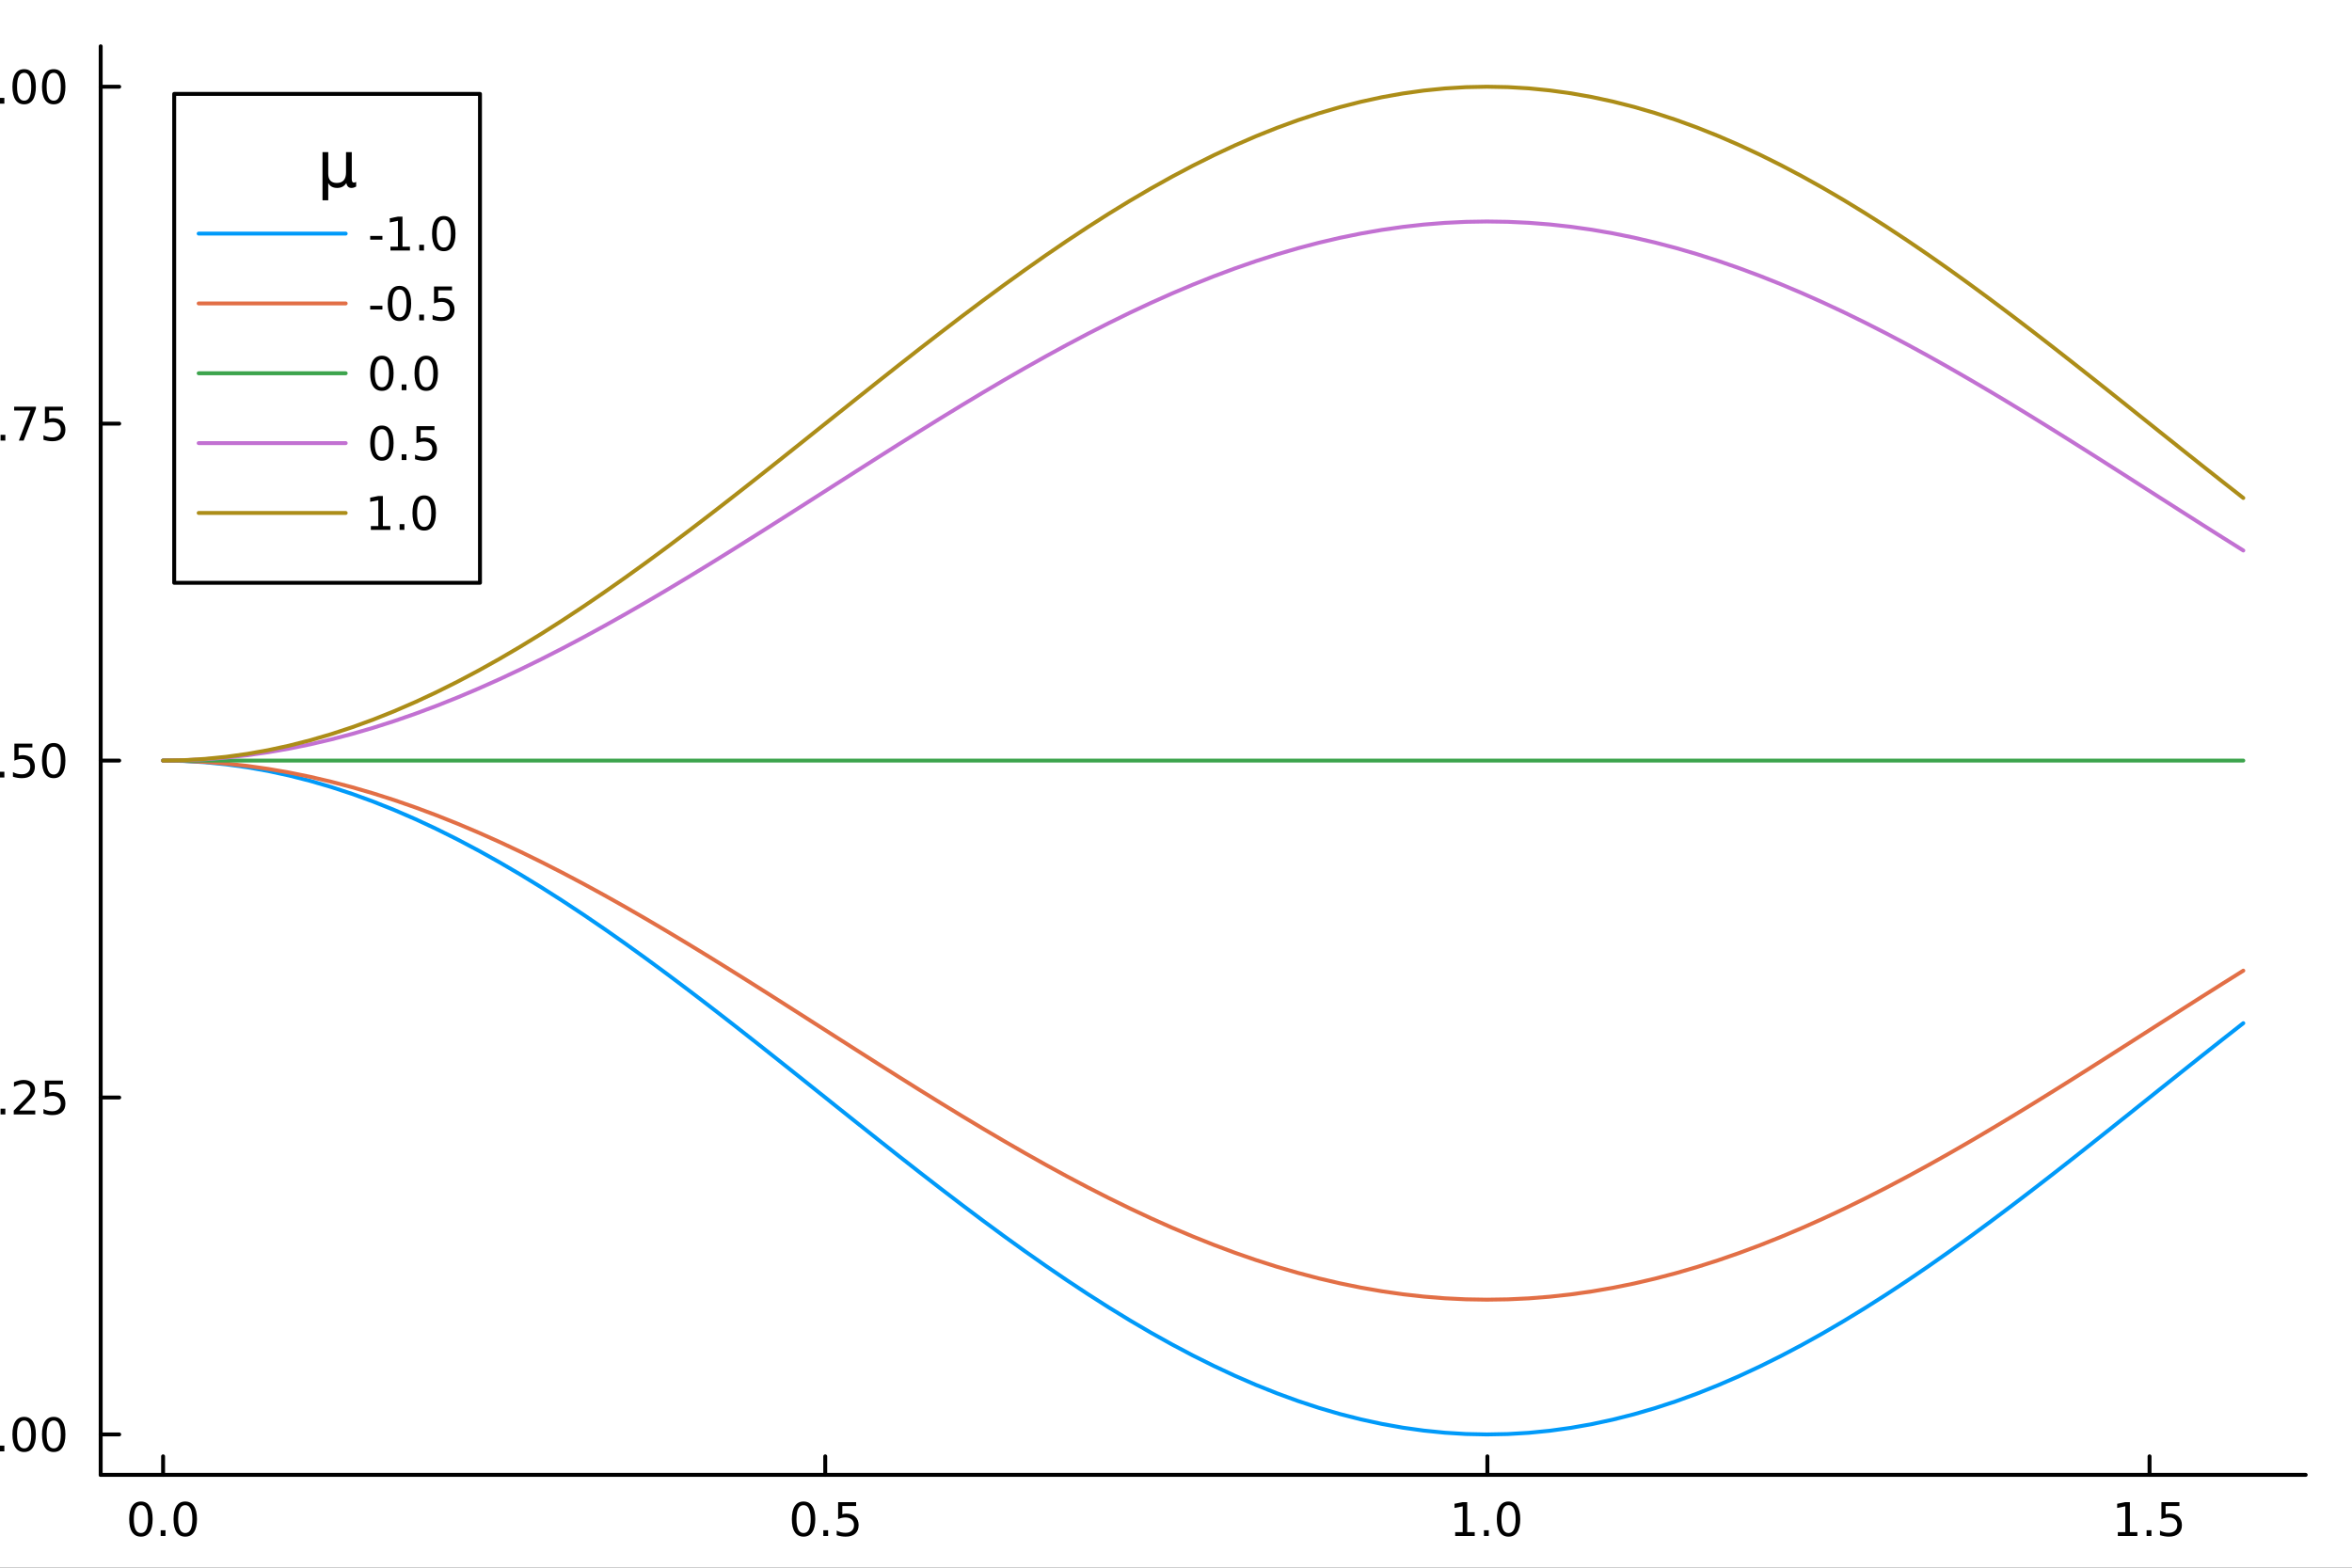 <?xml version="1.0" encoding="utf-8"?>
<svg xmlns="http://www.w3.org/2000/svg" xmlns:xlink="http://www.w3.org/1999/xlink" width="600" height="400" viewBox="0 0 2400 1600">
<rect x="0" y="0" width="2400" height="1600" fill="#333333" stroke="none"/>
<defs>
  <clipPath id="clip590">
    <rect x="0" y="0" width="2400" height="1600"/>
  </clipPath>
</defs>
<path clip-path="url(#clip590)" d="M0 1600 L2400 1600 L2400 0 L0 0  Z" fill="#ffffff" fill-rule="evenodd" fill-opacity="1"/>
<defs>
  <clipPath id="clip591">
    <rect x="480" y="0" width="1681" height="1600"/>
  </clipPath>
</defs>
<path clip-path="url(#clip590)" d="M102.74 1505.26 L2352.76 1505.26 L2352.76 47.244 L102.74 47.244  Z" fill="#ffffff" fill-rule="evenodd" fill-opacity="1"/>
<defs>
  <clipPath id="clip592">
    <rect x="102" y="47" width="2251" height="1459"/>
  </clipPath>
</defs>
<polyline clip-path="url(#clip590)" style="stroke:#000000; stroke-linecap:round; stroke-linejoin:round; stroke-width:4; stroke-opacity:1; fill:none" points="102.74,1505.26 2352.76,1505.26 "/>
<polyline clip-path="url(#clip590)" style="stroke:#000000; stroke-linecap:round; stroke-linejoin:round; stroke-width:4; stroke-opacity:1; fill:none" points="166.42,1505.26 166.42,1486.36 "/>
<polyline clip-path="url(#clip590)" style="stroke:#000000; stroke-linecap:round; stroke-linejoin:round; stroke-width:4; stroke-opacity:1; fill:none" points="842.082,1505.26 842.082,1486.36 "/>
<polyline clip-path="url(#clip590)" style="stroke:#000000; stroke-linecap:round; stroke-linejoin:round; stroke-width:4; stroke-opacity:1; fill:none" points="1517.74,1505.26 1517.74,1486.36 "/>
<polyline clip-path="url(#clip590)" style="stroke:#000000; stroke-linecap:round; stroke-linejoin:round; stroke-width:4; stroke-opacity:1; fill:none" points="2193.41,1505.26 2193.41,1486.36 "/>
<path clip-path="url(#clip590)" d="M143.804 1536.18 Q140.193 1536.18 138.364 1539.74 Q136.559 1543.28 136.559 1550.41 Q136.559 1557.52 138.364 1561.09 Q140.193 1564.63 143.804 1564.63 Q147.438 1564.63 149.244 1561.09 Q151.073 1557.52 151.073 1550.41 Q151.073 1543.28 149.244 1539.74 Q147.438 1536.18 143.804 1536.18 M143.804 1532.47 Q149.614 1532.47 152.67 1537.08 Q155.749 1541.66 155.749 1550.41 Q155.749 1559.14 152.67 1563.75 Q149.614 1568.33 143.804 1568.33 Q137.994 1568.33 134.915 1563.75 Q131.86 1559.14 131.86 1550.41 Q131.86 1541.66 134.915 1537.08 Q137.994 1532.47 143.804 1532.47 Z" fill="#000000" fill-rule="nonzero" fill-opacity="1" /><path clip-path="url(#clip590)" d="M163.966 1561.78 L168.85 1561.78 L168.85 1567.66 L163.966 1567.66 L163.966 1561.78 Z" fill="#000000" fill-rule="nonzero" fill-opacity="1" /><path clip-path="url(#clip590)" d="M189.035 1536.18 Q185.424 1536.18 183.596 1539.74 Q181.79 1543.28 181.79 1550.41 Q181.79 1557.52 183.596 1561.09 Q185.424 1564.63 189.035 1564.63 Q192.67 1564.63 194.475 1561.09 Q196.304 1557.52 196.304 1550.41 Q196.304 1543.28 194.475 1539.74 Q192.67 1536.18 189.035 1536.18 M189.035 1532.47 Q194.846 1532.47 197.901 1537.08 Q200.98 1541.66 200.98 1550.41 Q200.98 1559.14 197.901 1563.75 Q194.846 1568.33 189.035 1568.33 Q183.225 1568.33 180.147 1563.75 Q177.091 1559.14 177.091 1550.41 Q177.091 1541.66 180.147 1537.08 Q183.225 1532.47 189.035 1532.47 Z" fill="#000000" fill-rule="nonzero" fill-opacity="1" /><path clip-path="url(#clip590)" d="M819.964 1536.18 Q816.353 1536.18 814.525 1539.74 Q812.719 1543.28 812.719 1550.41 Q812.719 1557.52 814.525 1561.09 Q816.353 1564.63 819.964 1564.63 Q823.599 1564.63 825.404 1561.09 Q827.233 1557.52 827.233 1550.41 Q827.233 1543.28 825.404 1539.74 Q823.599 1536.18 819.964 1536.18 M819.964 1532.47 Q825.775 1532.47 828.83 1537.08 Q831.909 1541.66 831.909 1550.41 Q831.909 1559.14 828.83 1563.75 Q825.775 1568.33 819.964 1568.33 Q814.154 1568.33 811.076 1563.75 Q808.02 1559.14 808.02 1550.41 Q808.02 1541.66 811.076 1537.08 Q814.154 1532.47 819.964 1532.47 Z" fill="#000000" fill-rule="nonzero" fill-opacity="1" /><path clip-path="url(#clip590)" d="M840.126 1561.78 L845.011 1561.78 L845.011 1567.66 L840.126 1567.66 L840.126 1561.78 Z" fill="#000000" fill-rule="nonzero" fill-opacity="1" /><path clip-path="url(#clip590)" d="M855.242 1533.1 L873.598 1533.1 L873.598 1537.04 L859.524 1537.04 L859.524 1545.51 Q860.543 1545.16 861.561 1545 Q862.58 1544.81 863.598 1544.81 Q869.385 1544.81 872.765 1547.98 Q876.145 1551.16 876.145 1556.57 Q876.145 1562.15 872.672 1565.25 Q869.2 1568.33 862.881 1568.33 Q860.705 1568.33 858.436 1567.96 Q856.191 1567.59 853.784 1566.85 L853.784 1562.15 Q855.867 1563.28 858.089 1563.84 Q860.311 1564.4 862.788 1564.4 Q866.793 1564.4 869.131 1562.29 Q871.469 1560.18 871.469 1556.57 Q871.469 1552.96 869.131 1550.85 Q866.793 1548.75 862.788 1548.75 Q860.913 1548.75 859.038 1549.16 Q857.186 1549.58 855.242 1550.46 L855.242 1533.1 Z" fill="#000000" fill-rule="nonzero" fill-opacity="1" /><path clip-path="url(#clip590)" d="M1484.9 1563.72 L1492.54 1563.72 L1492.54 1537.36 L1484.23 1539.03 L1484.23 1534.77 L1492.49 1533.1 L1497.17 1533.1 L1497.17 1563.72 L1504.81 1563.72 L1504.81 1567.66 L1484.9 1567.66 L1484.9 1563.72 Z" fill="#000000" fill-rule="nonzero" fill-opacity="1" /><path clip-path="url(#clip590)" d="M1514.25 1561.78 L1519.13 1561.78 L1519.13 1567.66 L1514.25 1567.66 L1514.25 1561.78 Z" fill="#000000" fill-rule="nonzero" fill-opacity="1" /><path clip-path="url(#clip590)" d="M1539.32 1536.18 Q1535.71 1536.18 1533.88 1539.74 Q1532.07 1543.28 1532.07 1550.41 Q1532.07 1557.52 1533.88 1561.09 Q1535.71 1564.63 1539.32 1564.63 Q1542.95 1564.63 1544.76 1561.09 Q1546.59 1557.52 1546.59 1550.41 Q1546.59 1543.28 1544.76 1539.74 Q1542.95 1536.18 1539.32 1536.18 M1539.32 1532.47 Q1545.13 1532.47 1548.18 1537.08 Q1551.26 1541.66 1551.26 1550.41 Q1551.26 1559.14 1548.18 1563.75 Q1545.13 1568.33 1539.32 1568.33 Q1533.51 1568.33 1530.43 1563.75 Q1527.37 1559.14 1527.37 1550.41 Q1527.37 1541.66 1530.43 1537.08 Q1533.51 1532.47 1539.32 1532.47 Z" fill="#000000" fill-rule="nonzero" fill-opacity="1" /><path clip-path="url(#clip590)" d="M2161.06 1563.72 L2168.7 1563.72 L2168.7 1537.36 L2160.39 1539.03 L2160.39 1534.77 L2168.65 1533.1 L2173.33 1533.1 L2173.33 1563.72 L2180.97 1563.72 L2180.97 1567.66 L2161.06 1567.66 L2161.06 1563.72 Z" fill="#000000" fill-rule="nonzero" fill-opacity="1" /><path clip-path="url(#clip590)" d="M2190.41 1561.78 L2195.29 1561.78 L2195.29 1567.66 L2190.41 1567.66 L2190.41 1561.78 Z" fill="#000000" fill-rule="nonzero" fill-opacity="1" /><path clip-path="url(#clip590)" d="M2205.53 1533.1 L2223.88 1533.1 L2223.88 1537.04 L2209.81 1537.04 L2209.81 1545.51 Q2210.83 1545.16 2211.84 1545 Q2212.86 1544.81 2213.88 1544.81 Q2219.67 1544.81 2223.05 1547.98 Q2226.43 1551.16 2226.43 1556.57 Q2226.43 1562.15 2222.96 1565.25 Q2219.48 1568.33 2213.16 1568.33 Q2210.99 1568.33 2208.72 1567.96 Q2206.47 1567.59 2204.07 1566.85 L2204.07 1562.15 Q2206.15 1563.28 2208.37 1563.84 Q2210.59 1564.4 2213.07 1564.4 Q2217.08 1564.4 2219.41 1562.29 Q2221.75 1560.18 2221.75 1556.57 Q2221.75 1552.96 2219.41 1550.85 Q2217.08 1548.75 2213.07 1548.75 Q2211.2 1548.75 2209.32 1549.16 Q2207.47 1549.58 2205.53 1550.46 L2205.53 1533.1 Z" fill="#000000" fill-rule="nonzero" fill-opacity="1" /><path clip-path="url(#clip590)" d="M1149.62 1602.6 L1189.82 1602.6 L1189.82 1608.01 L1172.96 1608.01 L1172.96 1650.12 L1166.49 1650.12 L1166.49 1608.01 L1149.62 1608.01 L1149.62 1602.6 Z" fill="#000000" fill-rule="nonzero" fill-opacity="1" /><path clip-path="url(#clip590)" d="M1193.77 1614.48 L1199.63 1614.48 L1199.63 1650.12 L1193.77 1650.12 L1193.77 1614.48 M1193.77 1600.6 L1199.63 1600.6 L1199.63 1608.01 L1193.77 1608.01 L1193.77 1600.6 Z" fill="#000000" fill-rule="nonzero" fill-opacity="1" /><path clip-path="url(#clip590)" d="M1239.64 1621.32 Q1241.83 1617.37 1244.89 1615.49 Q1247.94 1613.62 1252.08 1613.62 Q1257.65 1613.62 1260.67 1617.53 Q1263.7 1621.41 1263.7 1628.61 L1263.7 1650.12 L1257.81 1650.12 L1257.81 1628.8 Q1257.81 1623.67 1256 1621.19 Q1254.18 1618.71 1250.46 1618.71 Q1245.91 1618.71 1243.26 1621.73 Q1240.62 1624.76 1240.62 1629.98 L1240.62 1650.12 L1234.73 1650.12 L1234.73 1628.8 Q1234.73 1623.64 1232.92 1621.19 Q1231.11 1618.71 1227.32 1618.71 Q1222.83 1618.71 1220.19 1621.76 Q1217.55 1624.79 1217.55 1629.98 L1217.55 1650.12 L1211.66 1650.12 L1211.66 1614.48 L1217.55 1614.48 L1217.55 1620.01 Q1219.55 1616.74 1222.35 1615.18 Q1225.15 1613.62 1229.01 1613.62 Q1232.89 1613.62 1235.59 1615.59 Q1238.33 1617.56 1239.64 1621.32 Z" fill="#000000" fill-rule="nonzero" fill-opacity="1" /><path clip-path="url(#clip590)" d="M1305.87 1630.84 L1305.87 1633.7 L1278.94 1633.7 Q1279.33 1639.75 1282.57 1642.93 Q1285.85 1646.08 1291.68 1646.08 Q1295.05 1646.08 1298.2 1645.25 Q1301.38 1644.43 1304.5 1642.77 L1304.5 1648.31 Q1301.35 1649.65 1298.04 1650.35 Q1294.73 1651.05 1291.33 1651.05 Q1282.8 1651.05 1277.8 1646.08 Q1272.83 1641.12 1272.83 1632.65 Q1272.83 1623.9 1277.54 1618.77 Q1282.29 1613.62 1290.31 1613.62 Q1297.5 1613.62 1301.67 1618.26 Q1305.87 1622.88 1305.87 1630.84 M1300.01 1629.12 Q1299.95 1624.31 1297.31 1621.45 Q1294.7 1618.58 1290.37 1618.58 Q1285.47 1618.58 1282.51 1621.35 Q1279.58 1624.12 1279.14 1629.15 L1300.01 1629.12 Z" fill="#000000" fill-rule="nonzero" fill-opacity="1" /><polyline clip-path="url(#clip590)" style="stroke:#000000; stroke-linecap:round; stroke-linejoin:round; stroke-width:4; stroke-opacity:1; fill:none" points="102.74,1505.26 102.74,47.244 "/>
<polyline clip-path="url(#clip590)" style="stroke:#000000; stroke-linecap:round; stroke-linejoin:round; stroke-width:4; stroke-opacity:1; fill:none" points="102.74,1464 121.638,1464 "/>
<polyline clip-path="url(#clip590)" style="stroke:#000000; stroke-linecap:round; stroke-linejoin:round; stroke-width:4; stroke-opacity:1; fill:none" points="102.74,1120.12 121.638,1120.12 "/>
<polyline clip-path="url(#clip590)" style="stroke:#000000; stroke-linecap:round; stroke-linejoin:round; stroke-width:4; stroke-opacity:1; fill:none" points="102.74,776.252 121.638,776.252 "/>
<polyline clip-path="url(#clip590)" style="stroke:#000000; stroke-linecap:round; stroke-linejoin:round; stroke-width:4; stroke-opacity:1; fill:none" points="102.74,432.38 121.638,432.38 "/>
<polyline clip-path="url(#clip590)" style="stroke:#000000; stroke-linecap:round; stroke-linejoin:round; stroke-width:4; stroke-opacity:1; fill:none" points="102.74,88.508 121.638,88.508 "/>
<path clip-path="url(#clip590)" d="M-20.597 1449.79 Q-24.208 1449.79 -26.037 1453.36 Q-27.843 1456.9 -27.843 1464.03 Q-27.843 1471.14 -26.037 1474.7 Q-24.208 1478.24 -20.597 1478.24 Q-16.963 1478.24 -15.158 1474.7 Q-13.329 1471.14 -13.329 1464.03 Q-13.329 1456.9 -15.158 1453.36 Q-16.963 1449.79 -20.597 1449.79 M-20.597 1446.09 Q-14.787 1446.09 -11.732 1450.7 Q-8.653 1455.28 -8.653 1464.03 Q-8.653 1472.76 -11.732 1477.36 Q-14.787 1481.95 -20.597 1481.95 Q-26.407 1481.95 -29.486 1477.36 Q-32.542 1472.76 -32.542 1464.03 Q-32.542 1455.28 -29.486 1450.7 Q-26.407 1446.09 -20.597 1446.09 Z" fill="#000000" fill-rule="nonzero" fill-opacity="1" /><path clip-path="url(#clip590)" d="M-0.435 1475.4 L4.449 1475.4 L4.449 1481.28 L-0.435 1481.28 L-0.435 1475.4 Z" fill="#000000" fill-rule="nonzero" fill-opacity="1" /><path clip-path="url(#clip590)" d="M24.634 1449.79 Q21.023 1449.79 19.194 1453.36 Q17.389 1456.9 17.389 1464.03 Q17.389 1471.14 19.194 1474.7 Q21.023 1478.24 24.634 1478.24 Q28.268 1478.24 30.074 1474.7 Q31.902 1471.14 31.902 1464.03 Q31.902 1456.9 30.074 1453.36 Q28.268 1449.79 24.634 1449.79 M24.634 1446.09 Q30.444 1446.09 33.5 1450.7 Q36.578 1455.28 36.578 1464.03 Q36.578 1472.76 33.5 1477.36 Q30.444 1481.95 24.634 1481.95 Q18.824 1481.95 15.745 1477.36 Q12.69 1472.76 12.69 1464.03 Q12.69 1455.28 15.745 1450.7 Q18.824 1446.09 24.634 1446.09 Z" fill="#000000" fill-rule="nonzero" fill-opacity="1" /><path clip-path="url(#clip590)" d="M54.796 1449.79 Q51.185 1449.79 49.356 1453.36 Q47.55 1456.9 47.55 1464.03 Q47.55 1471.14 49.356 1474.7 Q51.185 1478.24 54.796 1478.24 Q58.43 1478.24 60.236 1474.7 Q62.064 1471.14 62.064 1464.03 Q62.064 1456.9 60.236 1453.36 Q58.43 1449.79 54.796 1449.79 M54.796 1446.09 Q60.606 1446.09 63.661 1450.7 Q66.74 1455.28 66.74 1464.03 Q66.74 1472.76 63.661 1477.36 Q60.606 1481.95 54.796 1481.95 Q48.986 1481.95 45.907 1477.36 Q42.851 1472.76 42.851 1464.03 Q42.851 1455.28 45.907 1450.7 Q48.986 1446.09 54.796 1446.09 Z" fill="#000000" fill-rule="nonzero" fill-opacity="1" /><path clip-path="url(#clip590)" d="M-19.602 1105.92 Q-23.213 1105.92 -25.042 1109.49 Q-26.847 1113.03 -26.847 1120.16 Q-26.847 1127.26 -25.042 1130.83 Q-23.213 1134.37 -19.602 1134.37 Q-15.968 1134.37 -14.162 1130.83 Q-12.334 1127.26 -12.334 1120.16 Q-12.334 1113.03 -14.162 1109.49 Q-15.968 1105.92 -19.602 1105.92 M-19.602 1102.22 Q-13.792 1102.22 -10.736 1106.83 Q-7.658 1111.41 -7.658 1120.16 Q-7.658 1128.89 -10.736 1133.49 Q-13.792 1138.08 -19.602 1138.08 Q-25.412 1138.08 -28.491 1133.49 Q-31.546 1128.89 -31.546 1120.16 Q-31.546 1111.41 -28.491 1106.83 Q-25.412 1102.22 -19.602 1102.22 Z" fill="#000000" fill-rule="nonzero" fill-opacity="1" /><path clip-path="url(#clip590)" d="M0.56 1131.52 L5.444 1131.52 L5.444 1137.4 L0.56 1137.4 L0.56 1131.52 Z" fill="#000000" fill-rule="nonzero" fill-opacity="1" /><path clip-path="url(#clip590)" d="M19.657 1133.47 L35.976 1133.47 L35.976 1137.4 L14.032 1137.4 L14.032 1133.47 Q16.694 1130.71 21.277 1126.08 Q25.884 1121.43 27.064 1120.09 Q29.31 1117.57 30.189 1115.83 Q31.092 1114.07 31.092 1112.38 Q31.092 1109.63 29.148 1107.89 Q27.227 1106.15 24.125 1106.15 Q21.926 1106.15 19.472 1106.92 Q17.041 1107.68 14.264 1109.23 L14.264 1104.51 Q17.088 1103.38 19.541 1102.8 Q21.995 1102.22 24.032 1102.22 Q29.402 1102.22 32.597 1104.9 Q35.791 1107.59 35.791 1112.08 Q35.791 1114.21 34.981 1116.13 Q34.194 1118.03 32.088 1120.62 Q31.509 1121.29 28.407 1124.51 Q25.305 1127.7 19.657 1133.47 Z" fill="#000000" fill-rule="nonzero" fill-opacity="1" /><path clip-path="url(#clip590)" d="M45.837 1102.84 L64.194 1102.84 L64.194 1106.78 L50.12 1106.78 L50.12 1115.25 Q51.138 1114.9 52.157 1114.74 Q53.175 1114.56 54.194 1114.56 Q59.981 1114.56 63.361 1117.73 Q66.74 1120.9 66.74 1126.32 Q66.74 1131.89 63.268 1135 Q59.796 1138.08 53.476 1138.08 Q51.3 1138.08 49.032 1137.7 Q46.787 1137.33 44.379 1136.59 L44.379 1131.89 Q46.462 1133.03 48.685 1133.58 Q50.907 1134.14 53.384 1134.14 Q57.388 1134.14 59.726 1132.03 Q62.064 1129.93 62.064 1126.32 Q62.064 1122.7 59.726 1120.6 Q57.388 1118.49 53.384 1118.49 Q51.509 1118.49 49.634 1118.91 Q47.782 1119.33 45.837 1120.2 L45.837 1102.84 Z" fill="#000000" fill-rule="nonzero" fill-opacity="1" /><path clip-path="url(#clip590)" d="M-20.597 762.051 Q-24.208 762.051 -26.037 765.615 Q-27.843 769.157 -27.843 776.287 Q-27.843 783.393 -26.037 786.958 Q-24.208 790.5 -20.597 790.5 Q-16.963 790.5 -15.158 786.958 Q-13.329 783.393 -13.329 776.287 Q-13.329 769.157 -15.158 765.615 Q-16.963 762.051 -20.597 762.051 M-20.597 758.347 Q-14.787 758.347 -11.732 762.953 Q-8.653 767.537 -8.653 776.287 Q-8.653 785.013 -11.732 789.62 Q-14.787 794.203 -20.597 794.203 Q-26.407 794.203 -29.486 789.62 Q-32.542 785.013 -32.542 776.287 Q-32.542 767.537 -29.486 762.953 Q-26.407 758.347 -20.597 758.347 Z" fill="#000000" fill-rule="nonzero" fill-opacity="1" /><path clip-path="url(#clip590)" d="M-0.435 787.652 L4.449 787.652 L4.449 793.532 L-0.435 793.532 L-0.435 787.652 Z" fill="#000000" fill-rule="nonzero" fill-opacity="1" /><path clip-path="url(#clip590)" d="M14.68 758.972 L33.037 758.972 L33.037 762.907 L18.963 762.907 L18.963 771.379 Q19.981 771.032 21 770.87 Q22.018 770.685 23.037 770.685 Q28.824 770.685 32.203 773.856 Q35.583 777.027 35.583 782.444 Q35.583 788.023 32.111 791.125 Q28.639 794.203 22.319 794.203 Q20.143 794.203 17.875 793.833 Q15.629 793.463 13.222 792.722 L13.222 788.023 Q15.305 789.157 17.527 789.713 Q19.75 790.268 22.227 790.268 Q26.231 790.268 28.569 788.162 Q30.907 786.055 30.907 782.444 Q30.907 778.833 28.569 776.727 Q26.231 774.62 22.227 774.62 Q20.352 774.62 18.477 775.037 Q16.625 775.453 14.68 776.333 L14.68 758.972 Z" fill="#000000" fill-rule="nonzero" fill-opacity="1" /><path clip-path="url(#clip590)" d="M54.796 762.051 Q51.185 762.051 49.356 765.615 Q47.55 769.157 47.55 776.287 Q47.55 783.393 49.356 786.958 Q51.185 790.5 54.796 790.5 Q58.43 790.5 60.236 786.958 Q62.064 783.393 62.064 776.287 Q62.064 769.157 60.236 765.615 Q58.43 762.051 54.796 762.051 M54.796 758.347 Q60.606 758.347 63.661 762.953 Q66.74 767.537 66.74 776.287 Q66.74 785.013 63.661 789.62 Q60.606 794.203 54.796 794.203 Q48.986 794.203 45.907 789.62 Q42.851 785.013 42.851 776.287 Q42.851 767.537 45.907 762.953 Q48.986 758.347 54.796 758.347 Z" fill="#000000" fill-rule="nonzero" fill-opacity="1" /><path clip-path="url(#clip590)" d="M-19.602 418.179 Q-23.213 418.179 -25.042 421.744 Q-26.847 425.285 -26.847 432.415 Q-26.847 439.521 -25.042 443.086 Q-23.213 446.628 -19.602 446.628 Q-15.968 446.628 -14.162 443.086 Q-12.334 439.521 -12.334 432.415 Q-12.334 425.285 -14.162 421.744 Q-15.968 418.179 -19.602 418.179 M-19.602 414.475 Q-13.792 414.475 -10.736 419.082 Q-7.658 423.665 -7.658 432.415 Q-7.658 441.142 -10.736 445.748 Q-13.792 450.331 -19.602 450.331 Q-25.412 450.331 -28.491 445.748 Q-31.546 441.142 -31.546 432.415 Q-31.546 423.665 -28.491 419.082 Q-25.412 414.475 -19.602 414.475 Z" fill="#000000" fill-rule="nonzero" fill-opacity="1" /><path clip-path="url(#clip590)" d="M0.56 443.781 L5.444 443.781 L5.444 449.66 L0.56 449.66 L0.56 443.781 Z" fill="#000000" fill-rule="nonzero" fill-opacity="1" /><path clip-path="url(#clip590)" d="M14.449 415.1 L36.671 415.1 L36.671 417.091 L24.125 449.66 L19.24 449.66 L31.046 419.035 L14.449 419.035 L14.449 415.1 Z" fill="#000000" fill-rule="nonzero" fill-opacity="1" /><path clip-path="url(#clip590)" d="M45.837 415.1 L64.194 415.1 L64.194 419.035 L50.12 419.035 L50.12 427.508 Q51.138 427.16 52.157 426.998 Q53.175 426.813 54.194 426.813 Q59.981 426.813 63.361 429.984 Q66.74 433.156 66.74 438.572 Q66.74 444.151 63.268 447.253 Q59.796 450.331 53.476 450.331 Q51.3 450.331 49.032 449.961 Q46.787 449.591 44.379 448.85 L44.379 444.151 Q46.462 445.285 48.685 445.841 Q50.907 446.396 53.384 446.396 Q57.388 446.396 59.726 444.29 Q62.064 442.183 62.064 438.572 Q62.064 434.961 59.726 432.855 Q57.388 430.748 53.384 430.748 Q51.509 430.748 49.634 431.165 Q47.782 431.582 45.837 432.461 L45.837 415.1 Z" fill="#000000" fill-rule="nonzero" fill-opacity="1" /><path clip-path="url(#clip590)" d="M-29.787 101.853 L-22.148 101.853 L-22.148 75.488 L-30.458 77.154 L-30.458 72.895 L-22.195 71.228 L-17.519 71.228 L-17.519 101.853 L-9.88 101.853 L-9.88 105.788 L-29.787 105.788 L-29.787 101.853 Z" fill="#000000" fill-rule="nonzero" fill-opacity="1" /><path clip-path="url(#clip590)" d="M-0.435 99.909 L4.449 99.909 L4.449 105.788 L-0.435 105.788 L-0.435 99.909 Z" fill="#000000" fill-rule="nonzero" fill-opacity="1" /><path clip-path="url(#clip590)" d="M24.634 74.307 Q21.023 74.307 19.194 77.872 Q17.389 81.413 17.389 88.543 Q17.389 95.65 19.194 99.214 Q21.023 102.756 24.634 102.756 Q28.268 102.756 30.074 99.214 Q31.902 95.65 31.902 88.543 Q31.902 81.413 30.074 77.872 Q28.268 74.307 24.634 74.307 M24.634 70.603 Q30.444 70.603 33.5 75.21 Q36.578 79.793 36.578 88.543 Q36.578 97.27 33.5 101.876 Q30.444 106.46 24.634 106.46 Q18.824 106.46 15.745 101.876 Q12.69 97.27 12.69 88.543 Q12.69 79.793 15.745 75.21 Q18.824 70.603 24.634 70.603 Z" fill="#000000" fill-rule="nonzero" fill-opacity="1" /><path clip-path="url(#clip590)" d="M54.796 74.307 Q51.185 74.307 49.356 77.872 Q47.55 81.413 47.55 88.543 Q47.55 95.65 49.356 99.214 Q51.185 102.756 54.796 102.756 Q58.43 102.756 60.236 99.214 Q62.064 95.65 62.064 88.543 Q62.064 81.413 60.236 77.872 Q58.43 74.307 54.796 74.307 M54.796 70.603 Q60.606 70.603 63.661 75.21 Q66.74 79.793 66.74 88.543 Q66.74 97.27 63.661 101.876 Q60.606 106.46 54.796 106.46 Q48.986 106.46 45.907 101.876 Q42.851 97.27 42.851 88.543 Q42.851 79.793 45.907 75.21 Q48.986 70.603 54.796 70.603 Z" fill="#000000" fill-rule="nonzero" fill-opacity="1" /><path clip-path="url(#clip590)" d="M-125.034 1055.87 L-107.178 1055.87 L-107.178 1047.78 Q-107.178 1043.29 -109.502 1040.84 Q-111.825 1038.39 -116.122 1038.39 Q-120.387 1038.39 -122.711 1040.84 Q-125.034 1043.29 -125.034 1047.78 L-125.034 1055.87 M-130.318 1062.29 L-130.318 1047.78 Q-130.318 1039.79 -126.689 1035.72 Q-123.093 1031.61 -116.122 1031.61 Q-109.088 1031.61 -105.491 1035.72 Q-101.895 1039.79 -101.895 1047.78 L-101.895 1055.87 L-82.798 1055.87 L-82.798 1062.29 L-130.318 1062.29 Z" fill="#000000" fill-rule="nonzero" fill-opacity="1" /><path clip-path="url(#clip590)" d="M-112.971 1003.73 Q-113.544 1004.72 -113.799 1005.89 Q-114.085 1007.04 -114.085 1008.44 Q-114.085 1013.41 -110.839 1016.08 Q-107.624 1018.72 -101.577 1018.72 L-82.798 1018.72 L-82.798 1024.61 L-118.446 1024.61 L-118.446 1018.72 L-112.908 1018.72 Q-116.154 1016.88 -117.714 1013.92 Q-119.305 1010.96 -119.305 1006.72 Q-119.305 1006.12 -119.21 1005.39 Q-119.146 1004.65 -118.987 1003.76 L-112.971 1003.73 Z" fill="#000000" fill-rule="nonzero" fill-opacity="1" /><path clip-path="url(#clip590)" d="M-114.34 985.206 Q-114.34 989.917 -110.648 992.654 Q-106.987 995.391 -100.59 995.391 Q-94.192 995.391 -90.5 992.686 Q-86.84 989.949 -86.84 985.206 Q-86.84 980.527 -90.532 977.79 Q-94.224 975.053 -100.59 975.053 Q-106.924 975.053 -110.616 977.79 Q-114.34 980.527 -114.34 985.206 M-119.305 985.206 Q-119.305 977.567 -114.34 973.207 Q-109.375 968.846 -100.59 968.846 Q-91.837 968.846 -86.84 973.207 Q-81.875 977.567 -81.875 985.206 Q-81.875 992.877 -86.84 997.237 Q-91.837 1001.57 -100.59 1001.57 Q-109.375 1001.57 -114.34 997.237 Q-119.305 992.877 -119.305 985.206 Z" fill="#000000" fill-rule="nonzero" fill-opacity="1" /><path clip-path="url(#clip590)" d="M-100.59 933.549 Q-107.051 933.549 -110.711 936.222 Q-114.403 938.864 -114.403 943.511 Q-114.403 948.158 -110.711 950.831 Q-107.051 953.473 -100.59 953.473 Q-94.129 953.473 -90.437 950.831 Q-86.776 948.158 -86.776 943.511 Q-86.776 938.864 -90.437 936.222 Q-94.129 933.549 -100.59 933.549 M-113.035 953.473 Q-116.218 951.627 -117.745 948.826 Q-119.305 945.994 -119.305 942.079 Q-119.305 935.586 -114.149 931.543 Q-108.993 927.469 -100.59 927.469 Q-92.187 927.469 -87.031 931.543 Q-81.875 935.586 -81.875 942.079 Q-81.875 945.994 -83.403 948.826 Q-84.962 951.627 -88.145 953.473 L-82.798 953.473 L-82.798 959.362 L-132.323 959.362 L-132.323 953.473 L-113.035 953.473 Z" fill="#000000" fill-rule="nonzero" fill-opacity="1" /><path clip-path="url(#clip590)" d="M-100.717 901.561 Q-100.717 908.659 -99.094 911.396 Q-97.471 914.133 -93.556 914.133 Q-90.437 914.133 -88.591 912.096 Q-86.776 910.027 -86.776 906.494 Q-86.776 901.625 -90.214 898.696 Q-93.683 895.736 -99.412 895.736 L-100.717 895.736 L-100.717 901.561 M-103.136 889.88 L-82.798 889.88 L-82.798 895.736 L-88.209 895.736 Q-84.962 897.741 -83.403 900.733 Q-81.875 903.725 -81.875 908.054 Q-81.875 913.528 -84.93 916.775 Q-88.018 919.99 -93.174 919.99 Q-99.189 919.99 -102.245 915.979 Q-105.3 911.937 -105.3 903.948 L-105.3 895.736 L-105.873 895.736 Q-109.916 895.736 -112.112 898.41 Q-114.34 901.052 -114.34 905.858 Q-114.34 908.913 -113.608 911.81 Q-112.876 914.706 -111.412 917.38 L-116.822 917.38 Q-118.064 914.165 -118.668 911.141 Q-119.305 908.118 -119.305 905.253 Q-119.305 897.519 -115.295 893.699 Q-111.284 889.88 -103.136 889.88 Z" fill="#000000" fill-rule="nonzero" fill-opacity="1" /><path clip-path="url(#clip590)" d="M-100.59 852.227 Q-107.051 852.227 -110.711 854.9 Q-114.403 857.542 -114.403 862.189 Q-114.403 866.836 -110.711 869.51 Q-107.051 872.151 -100.59 872.151 Q-94.129 872.151 -90.437 869.51 Q-86.776 866.836 -86.776 862.189 Q-86.776 857.542 -90.437 854.9 Q-94.129 852.227 -100.59 852.227 M-113.035 872.151 Q-116.218 870.305 -117.745 867.504 Q-119.305 864.672 -119.305 860.757 Q-119.305 854.264 -114.149 850.221 Q-108.993 846.147 -100.59 846.147 Q-92.187 846.147 -87.031 850.221 Q-81.875 854.264 -81.875 860.757 Q-81.875 864.672 -83.403 867.504 Q-84.962 870.305 -88.145 872.151 L-82.798 872.151 L-82.798 878.04 L-132.323 878.04 L-132.323 872.151 L-113.035 872.151 Z" fill="#000000" fill-rule="nonzero" fill-opacity="1" /><path clip-path="url(#clip590)" d="M-118.446 836.44 L-118.446 830.583 L-82.798 830.583 L-82.798 836.44 L-118.446 836.44 M-132.323 836.44 L-132.323 830.583 L-124.907 830.583 L-124.907 836.44 L-132.323 836.44 Z" fill="#000000" fill-rule="nonzero" fill-opacity="1" /><path clip-path="url(#clip590)" d="M-132.323 818.329 L-132.323 812.473 L-82.798 812.473 L-82.798 818.329 L-132.323 818.329 Z" fill="#000000" fill-rule="nonzero" fill-opacity="1" /><path clip-path="url(#clip590)" d="M-118.446 800.219 L-118.446 794.362 L-82.798 794.362 L-82.798 800.219 L-118.446 800.219 M-132.323 800.219 L-132.323 794.362 L-124.907 794.362 L-124.907 800.219 L-132.323 800.219 Z" fill="#000000" fill-rule="nonzero" fill-opacity="1" /><path clip-path="url(#clip590)" d="M-128.567 776.316 L-118.446 776.316 L-118.446 764.253 L-113.894 764.253 L-113.894 776.316 L-94.542 776.316 Q-90.182 776.316 -88.941 775.138 Q-87.699 773.928 -87.699 770.268 L-87.699 764.253 L-82.798 764.253 L-82.798 770.268 Q-82.798 777.048 -85.312 779.626 Q-87.859 782.204 -94.542 782.204 L-113.894 782.204 L-113.894 786.501 L-118.446 786.501 L-118.446 782.204 L-128.567 782.204 L-128.567 776.316 Z" fill="#000000" fill-rule="nonzero" fill-opacity="1" /><path clip-path="url(#clip590)" d="M-79.488 741.718 Q-73.122 744.201 -71.18 746.556 Q-69.239 748.911 -69.239 752.858 L-69.239 757.537 L-74.14 757.537 L-74.14 754.099 Q-74.14 751.68 -75.286 750.344 Q-76.432 749.007 -80.697 747.383 L-83.371 746.333 L-118.446 760.751 L-118.446 754.545 L-90.564 743.405 L-118.446 732.265 L-118.446 726.058 L-79.488 741.718 Z" fill="#000000" fill-rule="nonzero" fill-opacity="1" /><path clip-path="url(#clip590)" d="M-125.034 690.57 L-88.081 690.57 L-88.081 682.803 Q-88.081 672.968 -92.537 668.417 Q-96.993 663.834 -106.605 663.834 Q-116.154 663.834 -120.578 668.417 Q-125.034 672.968 -125.034 682.803 L-125.034 690.57 M-130.318 696.999 L-130.318 683.79 Q-130.318 669.976 -124.557 663.515 Q-118.828 657.054 -106.605 657.054 Q-94.32 657.054 -88.559 663.547 Q-82.798 670.04 -82.798 683.79 L-82.798 696.999 L-130.318 696.999 Z" fill="#000000" fill-rule="nonzero" fill-opacity="1" /><path clip-path="url(#clip590)" d="M-102.086 616.568 L-99.221 616.568 L-99.221 643.495 Q-93.174 643.113 -89.991 639.867 Q-86.84 636.588 -86.84 630.764 Q-86.84 627.39 -87.668 624.239 Q-88.495 621.056 -90.15 617.937 L-84.612 617.937 Q-83.275 621.088 -82.575 624.398 Q-81.875 627.708 -81.875 631.114 Q-81.875 639.644 -86.84 644.641 Q-91.805 649.606 -100.272 649.606 Q-109.024 649.606 -114.149 644.896 Q-119.305 640.153 -119.305 632.132 Q-119.305 624.939 -114.658 620.77 Q-110.043 616.568 -102.086 616.568 M-103.805 622.425 Q-108.611 622.488 -111.475 625.13 Q-114.34 627.74 -114.34 632.069 Q-114.34 636.97 -111.571 639.93 Q-108.802 642.859 -103.773 643.304 L-103.805 622.425 Z" fill="#000000" fill-rule="nonzero" fill-opacity="1" /><path clip-path="url(#clip590)" d="M-132.323 588.909 L-127.453 588.909 L-127.453 594.511 Q-127.453 597.662 -126.18 598.903 Q-124.907 600.113 -121.597 600.113 L-118.446 600.113 L-118.446 590.469 L-113.894 590.469 L-113.894 600.113 L-82.798 600.113 L-82.798 606.001 L-113.894 606.001 L-113.894 611.603 L-118.446 611.603 L-118.446 606.001 L-120.928 606.001 Q-126.88 606.001 -129.586 603.232 Q-132.323 600.463 -132.323 594.447 L-132.323 588.909 Z" fill="#000000" fill-rule="nonzero" fill-opacity="1" /><path clip-path="url(#clip590)" d="M-102.086 553.516 L-99.221 553.516 L-99.221 580.443 Q-93.174 580.061 -89.991 576.814 Q-86.84 573.536 -86.84 567.711 Q-86.84 564.338 -87.668 561.187 Q-88.495 558.004 -90.15 554.885 L-84.612 554.885 Q-83.275 558.036 -82.575 561.346 Q-81.875 564.656 -81.875 568.062 Q-81.875 576.592 -86.84 581.589 Q-91.805 586.554 -100.272 586.554 Q-109.024 586.554 -114.149 581.843 Q-119.305 577.101 -119.305 569.08 Q-119.305 561.887 -114.658 557.717 Q-110.043 553.516 -102.086 553.516 M-103.805 559.372 Q-108.611 559.436 -111.475 562.078 Q-114.34 564.688 -114.34 569.016 Q-114.34 573.918 -111.571 576.878 Q-108.802 579.806 -103.773 580.252 L-103.805 559.372 Z" fill="#000000" fill-rule="nonzero" fill-opacity="1" /><path clip-path="url(#clip590)" d="M-117.077 518.25 L-111.603 518.25 Q-112.971 520.733 -113.64 523.247 Q-114.34 525.73 -114.34 528.276 Q-114.34 533.973 -110.711 537.124 Q-107.115 540.275 -100.59 540.275 Q-94.065 540.275 -90.437 537.124 Q-86.84 533.973 -86.84 528.276 Q-86.84 525.73 -87.508 523.247 Q-88.209 520.733 -89.577 518.25 L-84.166 518.25 Q-83.02 520.701 -82.448 523.342 Q-81.875 525.952 -81.875 528.912 Q-81.875 536.965 -86.935 541.708 Q-91.996 546.45 -100.59 546.45 Q-109.311 546.45 -114.308 541.676 Q-119.305 536.87 -119.305 528.53 Q-119.305 525.825 -118.732 523.247 Q-118.191 520.669 -117.077 518.25 Z" fill="#000000" fill-rule="nonzero" fill-opacity="1" /><path clip-path="url(#clip590)" d="M-128.567 502.272 L-118.446 502.272 L-118.446 490.209 L-113.894 490.209 L-113.894 502.272 L-94.542 502.272 Q-90.182 502.272 -88.941 501.094 Q-87.699 499.885 -87.699 496.225 L-87.699 490.209 L-82.798 490.209 L-82.798 496.225 Q-82.798 503.004 -85.312 505.582 Q-87.859 508.16 -94.542 508.16 L-113.894 508.16 L-113.894 512.457 L-118.446 512.457 L-118.446 508.16 L-128.567 508.16 L-128.567 502.272 Z" fill="#000000" fill-rule="nonzero" fill-opacity="1" /><polyline clip-path="url(#clip592)" style="stroke:#009af9; stroke-linecap:round; stroke-linejoin:round; stroke-width:4; stroke-opacity:1; fill:none" points="166.42,776.252 187.861,776.679 209.302,777.959 230.743,780.09 252.184,783.065 273.625,786.877 295.066,791.517 316.507,796.973 337.948,803.233 359.389,810.279 380.83,818.095 402.271,826.662 423.712,835.957 445.153,845.958 466.593,856.641 488.034,867.978 509.475,879.941 530.916,892.501 552.357,905.626 573.798,919.284 595.239,933.442 616.68,948.062 638.121,963.111 659.562,978.549 681.003,994.339 702.444,1010.44 723.885,1026.82 745.326,1043.42 766.767,1060.22 788.208,1077.17 809.649,1094.22 831.09,1111.34 852.531,1128.48 873.972,1145.59 895.413,1162.65 916.854,1179.6 938.295,1196.4 959.736,1213.01 981.177,1229.39 1002.62,1245.5 1024.06,1261.3 1045.5,1276.75 1066.94,1291.81 1088.38,1306.44 1109.82,1320.61 1131.26,1334.28 1152.7,1347.42 1174.15,1360 1195.59,1371.97 1217.03,1383.33 1238.47,1394.03 1259.91,1404.05 1281.35,1413.36 1302.79,1421.94 1324.23,1429.78 1345.67,1436.85 1367.11,1443.13 1388.56,1448.6 1410,1453.26 1431.44,1457.1 1452.88,1460.09 1474.32,1462.24 1495.76,1463.55 1517.2,1464 1538.64,1463.59 1560.08,1462.33 1581.52,1460.22 1602.97,1457.27 1624.41,1453.48 1645.85,1448.86 1667.29,1443.42 1688.73,1437.18 1710.17,1430.16 1731.61,1422.36 1753.05,1413.81 1774.49,1404.54 1795.93,1394.55 1817.37,1383.89 1838.82,1372.57 1860.26,1360.62 1881.7,1348.07 1903.14,1334.96 1924.58,1321.32 1946.02,1307.17 1967.46,1292.56 1988.9,1277.52 2010.34,1262.09 2031.78,1246.31 2053.23,1230.22 2074.67,1213.85 2096.11,1197.25 2117.55,1180.45 2138.99,1163.51 2160.43,1146.46 2181.87,1129.35 2203.31,1112.21 2224.75,1095.09 2246.19,1078.03 2267.64,1061.08 2289.08,1044.27 "/>
<polyline clip-path="url(#clip592)" style="stroke:#e26f46; stroke-linecap:round; stroke-linejoin:round; stroke-width:4; stroke-opacity:1; fill:none" points="166.42,776.252 187.861,776.594 209.302,777.618 230.743,779.322 252.184,781.702 273.625,784.752 295.066,788.464 316.507,792.829 337.948,797.837 359.389,803.474 380.83,809.727 402.271,816.58 423.712,824.016 445.153,832.017 466.593,840.563 488.034,849.632 509.475,859.203 530.916,869.251 552.357,879.751 573.798,890.678 595.239,902.004 616.68,913.7 638.121,925.739 659.562,938.09 681.003,950.722 702.444,963.604 723.885,976.704 745.326,989.989 766.767,1003.43 788.208,1016.98 809.649,1030.63 831.09,1044.32 852.531,1058.03 873.972,1071.73 895.413,1085.37 916.854,1098.93 938.295,1112.37 959.736,1125.66 981.177,1138.77 1002.62,1151.65 1024.06,1164.29 1045.5,1176.65 1066.94,1188.7 1088.38,1200.4 1109.82,1211.74 1131.26,1222.68 1152.7,1233.19 1174.15,1243.25 1195.59,1252.83 1217.03,1261.91 1238.47,1270.47 1259.91,1278.49 1281.35,1285.94 1302.79,1292.81 1324.23,1299.07 1345.67,1304.73 1367.11,1309.75 1388.56,1314.13 1410,1317.86 1431.44,1320.93 1452.88,1323.32 1474.32,1325.05 1495.76,1326.09 1517.2,1326.45 1538.64,1326.12 1560.08,1325.12 1581.52,1323.43 1602.97,1321.07 1624.41,1318.03 1645.85,1314.34 1667.29,1309.99 1688.73,1305 1710.17,1299.38 1731.61,1293.14 1753.05,1286.3 1774.49,1278.88 1795.93,1270.89 1817.37,1262.36 1838.82,1253.3 1860.26,1243.74 1881.7,1233.71 1903.14,1223.22 1924.58,1212.3 1946.02,1200.99 1967.46,1189.3 1988.9,1177.27 2010.34,1164.93 2031.78,1152.3 2053.23,1139.42 2074.67,1126.33 2096.11,1113.05 2117.55,1099.61 2138.99,1086.06 2160.43,1072.42 2181.87,1058.73 2203.31,1045.02 2224.75,1031.32 2246.19,1017.67 2267.64,1004.11 2289.08,990.667 "/>
<polyline clip-path="url(#clip592)" style="stroke:#3da44d; stroke-linecap:round; stroke-linejoin:round; stroke-width:4; stroke-opacity:1; fill:none" points="166.42,776.252 187.861,776.252 209.302,776.252 230.743,776.252 252.184,776.252 273.625,776.252 295.066,776.252 316.507,776.252 337.948,776.252 359.389,776.252 380.83,776.252 402.271,776.252 423.712,776.252 445.153,776.252 466.593,776.252 488.034,776.252 509.475,776.252 530.916,776.252 552.357,776.252 573.798,776.252 595.239,776.252 616.68,776.252 638.121,776.252 659.562,776.252 681.003,776.252 702.444,776.252 723.885,776.252 745.326,776.252 766.767,776.252 788.208,776.252 809.649,776.252 831.09,776.252 852.531,776.252 873.972,776.252 895.413,776.252 916.854,776.252 938.295,776.252 959.736,776.252 981.177,776.252 1002.62,776.252 1024.06,776.252 1045.5,776.252 1066.94,776.252 1088.38,776.252 1109.82,776.252 1131.26,776.252 1152.7,776.252 1174.15,776.252 1195.59,776.252 1217.03,776.252 1238.47,776.252 1259.91,776.252 1281.35,776.252 1302.79,776.252 1324.23,776.252 1345.67,776.252 1367.11,776.252 1388.56,776.252 1410,776.252 1431.44,776.252 1452.88,776.252 1474.32,776.252 1495.76,776.252 1517.2,776.252 1538.64,776.252 1560.08,776.252 1581.52,776.252 1602.97,776.252 1624.41,776.252 1645.85,776.252 1667.29,776.252 1688.73,776.252 1710.17,776.252 1731.61,776.252 1753.05,776.252 1774.49,776.252 1795.93,776.252 1817.37,776.252 1838.82,776.252 1860.26,776.252 1881.7,776.252 1903.14,776.252 1924.58,776.252 1946.02,776.252 1967.46,776.252 1988.9,776.252 2010.34,776.252 2031.78,776.252 2053.23,776.252 2074.67,776.252 2096.11,776.252 2117.55,776.252 2138.99,776.252 2160.43,776.252 2181.87,776.252 2203.31,776.252 2224.75,776.252 2246.19,776.252 2267.64,776.252 2289.08,776.252 "/>
<polyline clip-path="url(#clip592)" style="stroke:#c271d2; stroke-linecap:round; stroke-linejoin:round; stroke-width:4; stroke-opacity:1; fill:none" points="166.42,776.252 187.861,775.91 209.302,774.886 230.743,773.182 252.184,770.802 273.625,767.752 295.066,764.04 316.507,759.675 337.948,754.667 359.389,749.03 380.83,742.777 402.271,735.924 423.712,728.488 445.153,720.487 466.593,711.941 488.034,702.872 509.475,693.301 530.916,683.253 552.357,672.753 573.798,661.826 595.239,650.5 616.68,638.804 638.121,626.765 659.562,614.414 681.003,601.782 702.444,588.9 723.885,575.8 745.326,562.515 766.767,549.077 788.208,535.52 809.649,521.878 831.09,508.184 852.531,494.473 873.972,480.778 895.413,467.134 916.854,453.575 938.295,440.133 959.736,426.844 981.177,413.739 1002.62,400.851 1024.06,388.212 1045.5,375.854 1066.94,363.807 1088.38,352.101 1109.82,340.765 1131.26,329.828 1152.7,319.317 1174.15,309.257 1195.59,299.674 1217.03,290.592 1238.47,282.032 1259.91,274.017 1281.35,266.566 1302.79,259.698 1324.23,253.43 1345.67,247.777 1367.11,242.753 1388.56,238.372 1410,234.643 1431.44,231.576 1452.88,229.179 1474.32,227.458 1495.76,226.416 1517.2,226.057 1538.64,226.382 1560.08,227.389 1581.52,229.076 1602.97,231.439 1624.41,234.472 1645.85,238.167 1667.29,242.516 1688.73,247.507 1710.17,253.128 1731.61,259.366 1753.05,266.204 1774.49,273.625 1795.93,281.612 1817.37,290.145 1838.82,299.201 1860.26,308.76 1881.7,318.796 1903.14,329.285 1924.58,340.201 1946.02,351.517 1967.46,363.205 1988.9,375.235 2010.34,387.578 2031.78,400.203 2053.23,413.079 2074.67,426.174 2096.11,439.455 2117.55,452.89 2138.99,466.444 2160.43,480.085 2181.87,493.778 2203.31,507.489 2224.75,521.184 2246.19,534.83 2267.64,548.392 2289.08,561.837 "/>
<polyline clip-path="url(#clip592)" style="stroke:#ac8d18; stroke-linecap:round; stroke-linejoin:round; stroke-width:4; stroke-opacity:1; fill:none" points="166.42,776.252 187.861,775.825 209.302,774.545 230.743,772.414 252.184,769.439 273.625,765.627 295.066,760.987 316.507,755.53 337.948,749.271 359.389,742.225 380.83,734.409 402.271,725.842 423.712,716.547 445.153,706.546 466.593,695.863 488.034,684.526 509.475,672.563 530.916,660.003 552.357,646.878 573.798,633.22 595.239,619.062 616.68,604.442 638.121,589.393 659.562,573.955 681.003,558.165 702.444,542.062 723.885,525.687 745.326,509.08 766.767,492.283 788.208,475.337 809.649,458.284 831.09,441.167 852.531,424.028 873.972,406.91 895.413,389.855 916.854,372.905 938.295,356.104 959.736,339.492 981.177,323.11 1002.62,307 1024.06,291.202 1045.5,275.754 1066.94,260.695 1088.38,246.063 1109.82,231.894 1131.26,218.222 1152.7,205.083 1174.15,192.508 1195.59,180.53 1217.03,169.177 1238.47,158.477 1259.91,148.458 1281.35,139.145 1302.79,130.56 1324.23,122.724 1345.67,115.658 1367.11,109.379 1388.56,103.902 1410,99.241 1431.44,95.407 1452.88,92.411 1474.32,90.259 1495.76,88.957 1517.2,88.509 1538.64,88.914 1560.08,90.173 1581.52,92.282 1602.97,95.235 1624.41,99.026 1645.85,103.646 1667.29,109.082 1688.73,115.321 1710.17,122.347 1731.61,130.144 1753.05,138.692 1774.49,147.969 1795.93,157.953 1817.37,168.618 1838.82,179.939 1860.26,191.886 1881.7,204.432 1903.14,217.543 1924.58,231.188 1946.02,245.333 1967.46,259.943 1988.9,274.981 2010.34,290.41 2031.78,306.191 2053.23,322.286 2074.67,338.655 2096.11,355.256 2117.55,372.049 2138.99,388.992 2160.43,406.043 2181.87,423.159 2203.31,440.298 2224.75,457.417 2246.19,474.474 2267.64,491.427 2289.08,508.233 "/>
<path clip-path="url(#clip590)" d="M177.741 594.805 L489.779 594.805 L489.779 95.845 L177.741 95.845  Z" fill="#ffffff" fill-rule="evenodd" fill-opacity="1"/>
<polyline clip-path="url(#clip590)" style="stroke:#000000; stroke-linecap:round; stroke-linejoin:round; stroke-width:4; stroke-opacity:1; fill:none" points="177.741,594.805 489.779,594.805 489.779,95.845 177.741,95.845 177.741,594.805 "/>
<path clip-path="url(#clip590)" d="M329.088 204.444 L329.088 155.237 L334.945 155.237 L334.945 177.389 Q334.945 182.004 337.141 184.36 Q339.337 186.715 343.634 186.715 Q348.345 186.715 350.7 184.041 Q353.087 181.368 353.087 176.021 L353.087 155.237 L358.944 155.237 L358.944 182.673 Q358.944 184.583 359.485 185.506 Q360.058 186.397 361.235 186.397 Q361.522 186.397 362.031 186.238 Q362.54 186.047 363.431 185.665 L363.431 190.375 Q362.126 191.107 360.949 191.458 Q359.803 191.808 358.689 191.808 Q356.493 191.808 355.188 190.566 Q353.883 189.325 353.405 186.779 Q351.814 189.293 349.49 190.566 Q347.199 191.808 344.08 191.808 Q340.833 191.808 338.541 190.566 Q336.282 189.325 334.945 186.842 L334.945 204.444 L329.088 204.444 Z" fill="#000000" fill-rule="nonzero" fill-opacity="1" /><polyline clip-path="url(#clip590)" style="stroke:#009af9; stroke-linecap:round; stroke-linejoin:round; stroke-width:4; stroke-opacity:1; fill:none" points="202.741,238.405 352.742,238.405 "/>
<path clip-path="url(#clip590)" d="M377.742 240.8 L390.219 240.8 L390.219 244.597 L377.742 244.597 L377.742 240.8 Z" fill="#000000" fill-rule="nonzero" fill-opacity="1" /><path clip-path="url(#clip590)" d="M398.413 251.749 L406.052 251.749 L406.052 225.384 L397.742 227.051 L397.742 222.791 L406.006 221.125 L410.682 221.125 L410.682 251.749 L418.321 251.749 L418.321 255.685 L398.413 255.685 L398.413 251.749 Z" fill="#000000" fill-rule="nonzero" fill-opacity="1" /><path clip-path="url(#clip590)" d="M427.765 249.805 L432.649 249.805 L432.649 255.685 L427.765 255.685 L427.765 249.805 Z" fill="#000000" fill-rule="nonzero" fill-opacity="1" /><path clip-path="url(#clip590)" d="M452.834 224.203 Q449.223 224.203 447.394 227.768 Q445.589 231.31 445.589 238.439 Q445.589 245.546 447.394 249.111 Q449.223 252.652 452.834 252.652 Q456.469 252.652 458.274 249.111 Q460.103 245.546 460.103 238.439 Q460.103 231.31 458.274 227.768 Q456.469 224.203 452.834 224.203 M452.834 220.5 Q458.644 220.5 461.7 225.106 Q464.779 229.689 464.779 238.439 Q464.779 247.166 461.7 251.773 Q458.644 256.356 452.834 256.356 Q447.024 256.356 443.945 251.773 Q440.89 247.166 440.89 238.439 Q440.89 229.689 443.945 225.106 Q447.024 220.5 452.834 220.5 Z" fill="#000000" fill-rule="nonzero" fill-opacity="1" /><polyline clip-path="url(#clip590)" style="stroke:#e26f46; stroke-linecap:round; stroke-linejoin:round; stroke-width:4; stroke-opacity:1; fill:none" points="202.741,309.685 352.742,309.685 "/>
<path clip-path="url(#clip590)" d="M377.742 312.08 L390.219 312.08 L390.219 315.877 L377.742 315.877 L377.742 312.08 Z" fill="#000000" fill-rule="nonzero" fill-opacity="1" /><path clip-path="url(#clip590)" d="M407.603 295.483 Q403.992 295.483 402.163 299.048 Q400.358 302.59 400.358 309.719 Q400.358 316.826 402.163 320.391 Q403.992 323.932 407.603 323.932 Q411.237 323.932 413.043 320.391 Q414.872 316.826 414.872 309.719 Q414.872 302.59 413.043 299.048 Q411.237 295.483 407.603 295.483 M407.603 291.78 Q413.413 291.78 416.469 296.386 Q419.547 300.969 419.547 309.719 Q419.547 318.446 416.469 323.053 Q413.413 327.636 407.603 327.636 Q401.793 327.636 398.714 323.053 Q395.659 318.446 395.659 309.719 Q395.659 300.969 398.714 296.386 Q401.793 291.78 407.603 291.78 Z" fill="#000000" fill-rule="nonzero" fill-opacity="1" /><path clip-path="url(#clip590)" d="M427.765 321.085 L432.649 321.085 L432.649 326.965 L427.765 326.965 L427.765 321.085 Z" fill="#000000" fill-rule="nonzero" fill-opacity="1" /><path clip-path="url(#clip590)" d="M442.881 292.405 L461.237 292.405 L461.237 296.34 L447.163 296.34 L447.163 304.812 Q448.182 304.465 449.2 304.303 Q450.219 304.118 451.237 304.118 Q457.024 304.118 460.404 307.289 Q463.783 310.46 463.783 315.877 Q463.783 321.455 460.311 324.557 Q456.839 327.636 450.519 327.636 Q448.344 327.636 446.075 327.266 Q443.83 326.895 441.422 326.154 L441.422 321.455 Q443.506 322.59 445.728 323.145 Q447.95 323.701 450.427 323.701 Q454.431 323.701 456.769 321.594 Q459.107 319.488 459.107 315.877 Q459.107 312.266 456.769 310.159 Q454.431 308.053 450.427 308.053 Q448.552 308.053 446.677 308.469 Q444.825 308.886 442.881 309.766 L442.881 292.405 Z" fill="#000000" fill-rule="nonzero" fill-opacity="1" /><polyline clip-path="url(#clip590)" style="stroke:#3da44d; stroke-linecap:round; stroke-linejoin:round; stroke-width:4; stroke-opacity:1; fill:none" points="202.741,380.965 352.742,380.965 "/>
<path clip-path="url(#clip590)" d="M389.686 366.763 Q386.075 366.763 384.247 370.328 Q382.441 373.87 382.441 380.999 Q382.441 388.106 384.247 391.671 Q386.075 395.212 389.686 395.212 Q393.321 395.212 395.126 391.671 Q396.955 388.106 396.955 380.999 Q396.955 373.87 395.126 370.328 Q393.321 366.763 389.686 366.763 M389.686 363.06 Q395.497 363.06 398.552 367.666 Q401.631 372.249 401.631 380.999 Q401.631 389.726 398.552 394.333 Q395.497 398.916 389.686 398.916 Q383.876 398.916 380.798 394.333 Q377.742 389.726 377.742 380.999 Q377.742 372.249 380.798 367.666 Q383.876 363.06 389.686 363.06 Z" fill="#000000" fill-rule="nonzero" fill-opacity="1" /><path clip-path="url(#clip590)" d="M409.848 392.365 L414.733 392.365 L414.733 398.245 L409.848 398.245 L409.848 392.365 Z" fill="#000000" fill-rule="nonzero" fill-opacity="1" /><path clip-path="url(#clip590)" d="M434.918 366.763 Q431.307 366.763 429.478 370.328 Q427.672 373.87 427.672 380.999 Q427.672 388.106 429.478 391.671 Q431.307 395.212 434.918 395.212 Q438.552 395.212 440.357 391.671 Q442.186 388.106 442.186 380.999 Q442.186 373.87 440.357 370.328 Q438.552 366.763 434.918 366.763 M434.918 363.06 Q440.728 363.06 443.783 367.666 Q446.862 372.249 446.862 380.999 Q446.862 389.726 443.783 394.333 Q440.728 398.916 434.918 398.916 Q429.108 398.916 426.029 394.333 Q422.973 389.726 422.973 380.999 Q422.973 372.249 426.029 367.666 Q429.108 363.06 434.918 363.06 Z" fill="#000000" fill-rule="nonzero" fill-opacity="1" /><polyline clip-path="url(#clip590)" style="stroke:#c271d2; stroke-linecap:round; stroke-linejoin:round; stroke-width:4; stroke-opacity:1; fill:none" points="202.741,452.245 352.742,452.245 "/>
<path clip-path="url(#clip590)" d="M389.686 438.043 Q386.075 438.043 384.247 441.608 Q382.441 445.15 382.441 452.279 Q382.441 459.386 384.247 462.951 Q386.075 466.492 389.686 466.492 Q393.321 466.492 395.126 462.951 Q396.955 459.386 396.955 452.279 Q396.955 445.15 395.126 441.608 Q393.321 438.043 389.686 438.043 M389.686 434.34 Q395.497 434.34 398.552 438.946 Q401.631 443.529 401.631 452.279 Q401.631 461.006 398.552 465.613 Q395.497 470.196 389.686 470.196 Q383.876 470.196 380.798 465.613 Q377.742 461.006 377.742 452.279 Q377.742 443.529 380.798 438.946 Q383.876 434.34 389.686 434.34 Z" fill="#000000" fill-rule="nonzero" fill-opacity="1" /><path clip-path="url(#clip590)" d="M409.848 463.645 L414.733 463.645 L414.733 469.525 L409.848 469.525 L409.848 463.645 Z" fill="#000000" fill-rule="nonzero" fill-opacity="1" /><path clip-path="url(#clip590)" d="M424.964 434.965 L443.32 434.965 L443.32 438.9 L429.246 438.9 L429.246 447.372 Q430.265 447.025 431.283 446.863 Q432.302 446.678 433.32 446.678 Q439.107 446.678 442.487 449.849 Q445.867 453.02 445.867 458.437 Q445.867 464.015 442.395 467.117 Q438.922 470.196 432.603 470.196 Q430.427 470.196 428.158 469.826 Q425.913 469.455 423.506 468.714 L423.506 464.015 Q425.589 465.15 427.811 465.705 Q430.033 466.261 432.51 466.261 Q436.515 466.261 438.853 464.154 Q441.191 462.048 441.191 458.437 Q441.191 454.826 438.853 452.719 Q436.515 450.613 432.51 450.613 Q430.635 450.613 428.76 451.029 Q426.908 451.446 424.964 452.326 L424.964 434.965 Z" fill="#000000" fill-rule="nonzero" fill-opacity="1" /><polyline clip-path="url(#clip590)" style="stroke:#ac8d18; stroke-linecap:round; stroke-linejoin:round; stroke-width:4; stroke-opacity:1; fill:none" points="202.741,523.525 352.742,523.525 "/>
<path clip-path="url(#clip590)" d="M378.413 536.869 L386.052 536.869 L386.052 510.504 L377.742 512.171 L377.742 507.911 L386.006 506.245 L390.682 506.245 L390.682 536.869 L398.321 536.869 L398.321 540.805 L378.413 540.805 L378.413 536.869 Z" fill="#000000" fill-rule="nonzero" fill-opacity="1" /><path clip-path="url(#clip590)" d="M407.765 534.925 L412.649 534.925 L412.649 540.805 L407.765 540.805 L407.765 534.925 Z" fill="#000000" fill-rule="nonzero" fill-opacity="1" /><path clip-path="url(#clip590)" d="M432.834 509.323 Q429.223 509.323 427.395 512.888 Q425.589 516.43 425.589 523.559 Q425.589 530.666 427.395 534.231 Q429.223 537.772 432.834 537.772 Q436.469 537.772 438.274 534.231 Q440.103 530.666 440.103 523.559 Q440.103 516.43 438.274 512.888 Q436.469 509.323 432.834 509.323 M432.834 505.62 Q438.645 505.62 441.7 510.226 Q444.779 514.809 444.779 523.559 Q444.779 532.286 441.7 536.893 Q438.645 541.476 432.834 541.476 Q427.024 541.476 423.946 536.893 Q420.89 532.286 420.89 523.559 Q420.89 514.809 423.946 510.226 Q427.024 505.62 432.834 505.62 Z" fill="#000000" fill-rule="nonzero" fill-opacity="1" /></svg>
